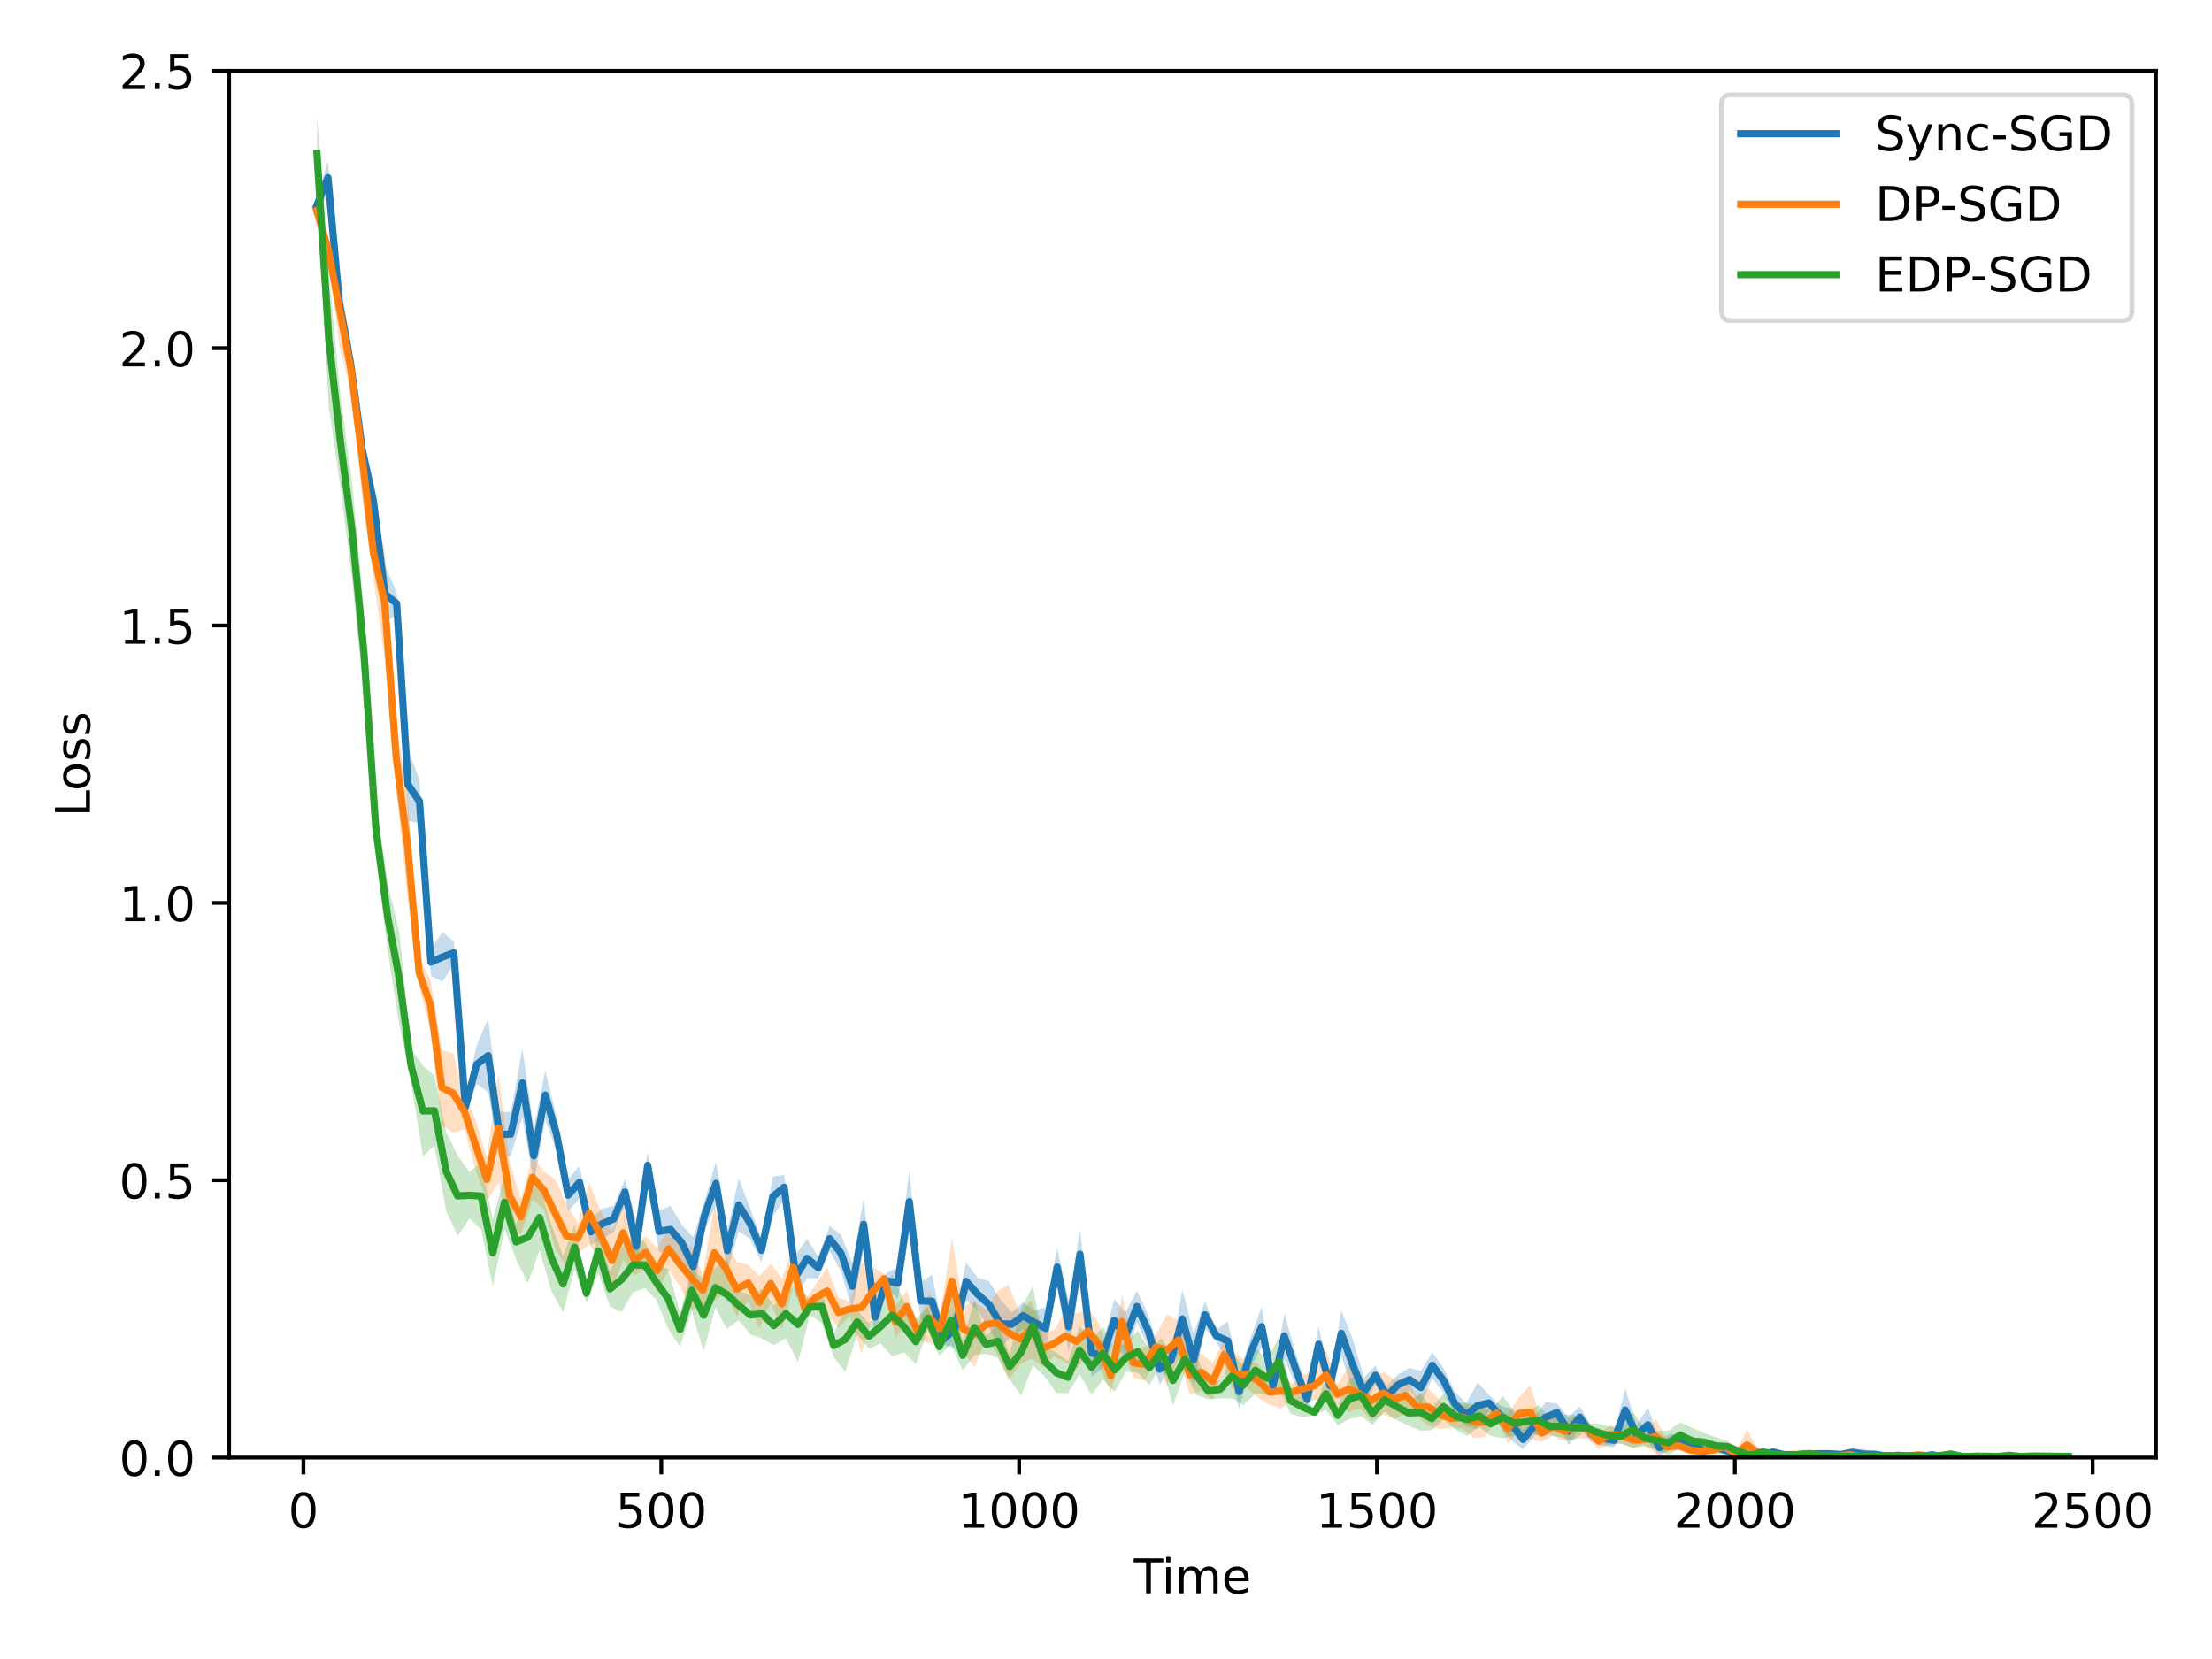 <?xml version="1.0" encoding="utf-8" standalone="no"?>
<!DOCTYPE svg PUBLIC "-//W3C//DTD SVG 1.1//EN"
  "http://www.w3.org/Graphics/SVG/1.1/DTD/svg11.dtd">
<!-- Created with matplotlib (https://matplotlib.org/) -->
<svg height="345.6pt" version="1.1" viewBox="0 0 460.8 345.6" width="460.8pt" xmlns="http://www.w3.org/2000/svg" xmlns:xlink="http://www.w3.org/1999/xlink">
 <defs>
  <style type="text/css">*{stroke-linecap:butt;stroke-linejoin:round;}</style>
 </defs>
 <g id="figure_1">
  <g id="patch_1">
   <path d="M 0 345.6 
L 460.8 345.6 
L 460.8 0 
L 0 0 
z
" style="fill:#ffffff;"/>
  </g>
  <g id="axes_1">
   <g id="patch_2">
    <path d="M 47.72 303.64 
L 449.13 303.64 
L 449.13 14.76 
L 47.72 14.76 
z
" style="fill:#ffffff;"/>
   </g>
   <g id="PolyCollection_1">
    <path clip-path="url(#p563bb319e3)" d="M 65.971 40.92 
L 65.971 44.841 
L 68.321 40.452 
L 70.687 66.668 
L 73.041 80.591 
L 75.421 94.415 
L 77.78 108.245 
L 80.174 129.738 
L 82.626 128.066 
L 85.003 171.013 
L 87.385 171.452 
L 89.772 203.29 
L 92.175 204.524 
L 94.549 200.889 
L 96.941 232.571 
L 99.301 225.782 
L 101.698 227.597 
L 104.054 241.102 
L 106.408 240.781 
L 108.834 232.723 
L 111.203 246.545 
L 113.59 233.179 
L 115.96 239.912 
L 118.338 252.325 
L 120.714 249.698 
L 123.067 259.329 
L 125.441 258.095 
L 127.825 256.638 
L 130.195 250.99 
L 132.547 264.862 
L 134.924 245.498 
L 137.284 260.852 
L 139.663 260.995 
L 142.038 262.621 
L 144.392 269.985 
L 146.775 256.276 
L 149.16 251.054 
L 151.521 264.765 
L 153.889 256.534 
L 156.224 258.039 
L 158.62 262.996 
L 160.981 253.445 
L 163.355 249.929 
L 165.773 270.431 
L 168.112 266.218 
L 170.47 266.363 
L 172.828 260.699 
L 175.198 264.912 
L 177.556 272.83 
L 179.909 260.278 
L 182.282 278.965 
L 184.642 268.477 
L 187.033 270.548 
L 189.423 256.964 
L 191.8 274.951 
L 194.17 276.638 
L 196.557 280.168 
L 198.915 280.857 
L 201.279 270.889 
L 203.633 273.004 
L 206.018 276.551 
L 208.404 280.823 
L 210.783 278.298 
L 213.131 276.883 
L 215.484 278.021 
L 217.832 281.11 
L 220.233 267.889 
L 222.631 281.844 
L 224.986 266.331 
L 227.381 286.832 
L 229.738 284.971 
L 232.112 279.436 
L 234.461 283.613 
L 236.835 275.464 
L 239.209 280.542 
L 241.576 288.512 
L 243.942 284.295 
L 246.293 280.872 
L 248.64 288.689 
L 251.018 276.702 
L 253.385 279.607 
L 255.776 283.375 
L 258.127 293.505 
L 260.482 285.001 
L 262.839 280.55 
L 265.189 290.101 
L 267.544 283.031 
L 269.924 288.548 
L 272.299 293.348 
L 274.692 283.698 
L 277.062 290.28 
L 279.421 282.467 
L 281.776 289.682 
L 284.136 293.088 
L 286.513 288.461 
L 288.873 292.81 
L 291.23 290.658 
L 293.632 289.813 
L 296.002 292.505 
L 298.373 287.145 
L 300.736 290.132 
L 303.106 295.011 
L 305.455 297.208 
L 307.825 297.608 
L 310.188 293.918 
L 312.55 297.113 
L 314.908 300.145 
L 317.276 301.871 
L 319.636 299.12 
L 322.012 298.354 
L 324.366 296.146 
L 326.736 301.05 
L 329.109 297.498 
L 331.47 300.39 
L 333.836 301.227 
L 336.221 301.481 
L 338.577 298.236 
L 340.931 300.944 
L 343.302 300.365 
L 345.668 303.316 
L 348.043 301.824 
L 350.393 301.867 
L 352.777 302.607 
L 355.137 303.176 
L 357.491 302.316 
L 359.871 303.22 
L 362.225 303.406 
L 364.586 303.316 
L 366.962 303.581 
L 369.32 303.452 
L 371.697 303.24 
L 374.063 303.306 
L 376.425 303.515 
L 378.797 303.334 
L 381.164 303.484 
L 383.513 303.307 
L 385.864 303.101 
L 388.235 303.998 
L 390.598 303.374 
L 392.956 303.578 
L 395.325 303.44 
L 397.715 303.557 
L 400.084 303.517 
L 402.455 303.948 
L 404.826 303.548 
L 407.196 303.648 
L 409.559 303.532 
L 411.925 303.547 
L 414.297 303.554 
L 416.671 303.544 
L 419.011 303.462 
L 419.011 303.389 
L 419.011 303.389 
L 416.671 303.414 
L 414.297 303.491 
L 411.925 303.156 
L 409.559 303.41 
L 407.196 303.095 
L 404.826 303.454 
L 402.455 302.135 
L 400.084 303.424 
L 397.715 303.123 
L 395.325 302.879 
L 392.956 303.148 
L 390.598 302.5 
L 388.235 301.824 
L 385.864 301.912 
L 383.513 302.673 
L 381.164 302.183 
L 378.797 302.283 
L 376.425 302.189 
L 374.063 302.72 
L 371.697 302.8 
L 369.32 301.501 
L 366.962 302.626 
L 364.586 302.939 
L 362.225 303.155 
L 359.871 301.345 
L 357.491 300.872 
L 355.137 301.461 
L 352.777 299.334 
L 350.393 298.933 
L 348.043 298.677 
L 345.668 299.817 
L 343.302 293.25 
L 340.931 296.856 
L 338.577 289.245 
L 336.221 298.601 
L 333.836 297.888 
L 331.47 297.091 
L 329.109 292.952 
L 326.736 295.236 
L 324.366 292.391 
L 322.012 292.12 
L 319.636 295.043 
L 317.276 297.839 
L 314.908 293.464 
L 312.55 292.82 
L 310.188 290.584 
L 307.825 288.009 
L 305.455 292.329 
L 303.106 289.977 
L 300.736 285.038 
L 298.373 281.718 
L 296.002 285.579 
L 293.632 284.968 
L 291.23 286.298 
L 288.873 288.775 
L 286.513 284.494 
L 284.136 286.957 
L 281.776 278.881 
L 279.421 273.029 
L 277.062 287.071 
L 274.692 276.335 
L 272.299 289.718 
L 269.924 281.934 
L 267.544 273.594 
L 265.189 287.097 
L 262.839 272.164 
L 260.482 278.783 
L 258.127 286.266 
L 255.776 275.298 
L 253.385 276.944 
L 251.018 271.087 
L 248.64 277.796 
L 246.293 268.649 
L 243.942 282.463 
L 241.576 281.925 
L 239.209 273.893 
L 236.835 268.872 
L 234.461 273.322 
L 232.112 270.678 
L 229.738 279.84 
L 227.381 276.868 
L 224.986 256.203 
L 222.631 270.961 
L 220.233 260.028 
L 217.832 272.332 
L 215.484 272.956 
L 213.131 271.284 
L 210.783 273.396 
L 208.404 270.712 
L 206.018 266.916 
L 203.633 266.163 
L 201.279 262.998 
L 198.915 273.037 
L 196.557 277.76 
L 194.17 265.52 
L 191.8 267.049 
L 189.423 243.679 
L 187.033 264.027 
L 184.642 265.139 
L 182.282 269.777 
L 179.909 249.798 
L 177.556 263.087 
L 175.198 257.216 
L 172.828 255.414 
L 170.47 261.825 
L 168.112 258.054 
L 165.773 261.379 
L 163.355 244.722 
L 160.981 245.155 
L 158.62 257.914 
L 156.224 251.564 
L 153.889 245.508 
L 151.521 256.268 
L 149.16 241.983 
L 146.775 250.121 
L 144.392 257.74 
L 142.038 255.163 
L 139.663 251.192 
L 137.284 252.204 
L 134.924 240.013 
L 132.547 254.355 
L 130.195 245.646 
L 127.825 251.215 
L 125.441 251.767 
L 123.067 253.896 
L 120.714 242.865 
L 118.338 245.655 
L 115.96 232.655 
L 113.59 223.094 
L 111.203 235.027 
L 108.834 218.427 
L 106.408 231.718 
L 104.054 231.578 
L 101.698 212.2 
L 99.301 217.716 
L 96.941 228.644 
L 94.549 196.073 
L 92.175 194.176 
L 89.772 197.576 
L 87.385 162.476 
L 85.003 155.963 
L 82.626 123.35 
L 80.174 117.661 
L 77.78 100.335 
L 75.421 92.59 
L 73.041 70.891 
L 70.687 59.446 
L 68.321 33.573 
L 65.971 40.92 
z
" style="fill:#1f77b4;fill-opacity:0.25;"/>
   </g>
   <g id="PolyCollection_2">
    <path clip-path="url(#p563bb319e3)" d="M 65.966 42.205 
L 65.966 45.452 
L 68.377 53.741 
L 70.75 72.386 
L 73.132 81.564 
L 75.451 103.485 
L 77.772 120.455 
L 80.138 137.209 
L 82.516 164.088 
L 84.92 187.122 
L 87.323 205.67 
L 89.68 214.554 
L 92.042 234.364 
L 94.392 235.994 
L 96.761 235.219 
L 99.087 243.806 
L 101.43 250.314 
L 103.822 246.332 
L 106.164 256.305 
L 108.538 257.149 
L 110.93 249.807 
L 113.272 251.863 
L 115.651 259.987 
L 117.984 264.168 
L 120.354 261.069 
L 122.723 259.289 
L 125.112 262.302 
L 127.47 268.764 
L 129.81 262.471 
L 132.179 265.72 
L 134.539 264.307 
L 136.901 269.296 
L 139.257 264.498 
L 141.637 267.994 
L 144.034 272.774 
L 146.399 272.028 
L 148.8 270.805 
L 151.136 269.527 
L 153.484 274.211 
L 155.847 270.995 
L 158.196 276.768 
L 160.535 271.479 
L 162.883 276.917 
L 165.243 268.212 
L 167.609 273.95 
L 169.981 273.034 
L 172.313 273.885 
L 174.679 276.558 
L 177.061 274.138 
L 179.463 281.848 
L 181.821 274.033 
L 184.188 267.354 
L 186.563 278.767 
L 188.9 275.46 
L 191.231 279.275 
L 193.564 279.777 
L 195.928 280.348 
L 198.293 275.831 
L 200.642 281.502 
L 203.019 284.745 
L 205.415 278.944 
L 207.767 282.163 
L 210.091 287.594 
L 212.478 284.268 
L 214.842 282.919 
L 217.175 284.757 
L 219.563 282.558 
L 221.914 283.738 
L 224.284 285.183 
L 226.653 281.858 
L 229.059 284.674 
L 231.414 290.208 
L 233.747 280.929 
L 236.116 286.923 
L 238.44 287.694 
L 240.805 283.152 
L 243.152 288.712 
L 245.515 283.009 
L 247.901 290.581 
L 250.265 289.77 
L 252.645 291.647 
L 255.022 285.445 
L 257.343 290.675 
L 259.714 289.049 
L 262.119 291.208 
L 264.484 292.611 
L 266.775 293.445 
L 269.159 291.735 
L 271.508 292.245 
L 273.84 291.651 
L 276.224 291.6 
L 278.6 292.434 
L 280.97 294.168 
L 283.344 293.364 
L 285.725 295.925 
L 288.13 294.647 
L 290.491 295.673 
L 292.849 294.341 
L 295.182 295.039 
L 297.576 297.008 
L 299.939 297.671 
L 302.324 297.396 
L 304.695 297.639 
L 307.046 299.561 
L 309.407 299.368 
L 311.76 295.379 
L 314.116 300.746 
L 316.467 297.863 
L 318.828 299.839 
L 321.177 300.372 
L 323.544 299.137 
L 325.953 300.188 
L 328.296 299.669 
L 330.677 299.614 
L 333.031 301.865 
L 335.413 300.68 
L 337.75 300.773 
L 340.149 301.589 
L 342.58 300.921 
L 344.957 302.855 
L 347.316 302.451 
L 349.735 301.949 
L 352.122 302.908 
L 354.491 302.97 
L 356.823 302.907 
L 359.177 302.099 
L 361.548 303.075 
L 363.937 304.189 
L 366.306 303.344 
L 368.691 303.357 
L 371.072 303.581 
L 373.458 303.533 
L 375.805 303.83 
L 378.148 303.827 
L 380.543 303.479 
L 382.937 303.593 
L 385.284 303.314 
L 387.652 303.553 
L 390.032 303.519 
L 392.416 303.507 
L 394.794 303.466 
L 397.185 303.577 
L 399.528 303.516 
L 401.867 303.728 
L 404.242 303.541 
L 406.597 303.526 
L 408.976 303.553 
L 411.332 303.551 
L 413.702 303.555 
L 416.063 303.536 
L 418.418 303.559 
L 418.418 303.454 
L 418.418 303.454 
L 416.063 303.312 
L 413.702 303.419 
L 411.332 303.497 
L 408.976 303.347 
L 406.597 303.455 
L 404.242 303.461 
L 401.867 302.76 
L 399.528 302.608 
L 397.185 303.304 
L 394.794 303.134 
L 392.416 303.404 
L 390.032 303.473 
L 387.652 303.459 
L 385.284 302.735 
L 382.937 303.048 
L 380.543 303.361 
L 378.148 302.159 
L 375.805 302.039 
L 373.458 302.748 
L 371.072 303.033 
L 368.691 303.034 
L 366.306 302.031 
L 363.937 297.832 
L 361.548 302.582 
L 359.177 300.591 
L 356.823 301.204 
L 354.491 301.73 
L 352.122 301.264 
L 349.735 300.406 
L 347.316 300.191 
L 344.957 295.634 
L 342.58 298.703 
L 340.149 298.31 
L 337.75 297.227 
L 335.413 296.986 
L 333.031 298.545 
L 330.677 295.832 
L 328.296 294.728 
L 325.953 296.153 
L 323.544 295.109 
L 321.177 296.713 
L 318.828 288.499 
L 316.467 291.047 
L 314.116 294.573 
L 311.76 293.291 
L 309.407 293.112 
L 307.046 292.775 
L 304.695 292.878 
L 302.324 293.595 
L 299.939 291.643 
L 297.576 289.252 
L 295.182 290.964 
L 292.849 287.002 
L 290.491 287.46 
L 288.13 285.754 
L 285.725 287.525 
L 283.344 287.55 
L 280.97 284.565 
L 278.6 288.48 
L 276.224 281.22 
L 273.84 285.663 
L 271.508 286.314 
L 269.159 288.215 
L 266.775 286.076 
L 264.484 287.377 
L 262.119 284.072 
L 259.714 283.608 
L 257.343 281.928 
L 255.022 278.893 
L 252.645 283.94 
L 250.265 281.979 
L 247.901 282.299 
L 245.515 275.229 
L 243.152 273.78 
L 240.805 278.048 
L 238.44 280.688 
L 236.116 280.895 
L 233.747 269.641 
L 231.414 283.047 
L 229.059 275.894 
L 226.653 272.69 
L 224.284 273.664 
L 221.914 272.959 
L 219.563 277.255 
L 217.175 277.081 
L 214.842 270.816 
L 212.478 273.62 
L 210.091 267.656 
L 207.767 269.028 
L 205.415 272.822 
L 203.019 271.158 
L 200.642 272.177 
L 198.293 257.908 
L 195.928 273.303 
L 193.564 269.292 
L 191.231 275.984 
L 188.9 268.865 
L 186.563 272.013 
L 184.188 265.337 
L 181.821 264.018 
L 179.463 262.9 
L 177.061 271.236 
L 174.679 270.283 
L 172.313 264.013 
L 169.981 267.51 
L 167.609 270.984 
L 165.243 259.773 
L 162.883 266.319 
L 160.535 263.243 
L 158.196 265.796 
L 155.847 263.49 
L 153.484 262.892 
L 151.136 258.627 
L 148.8 251.154 
L 146.399 265.582 
L 144.034 259.725 
L 141.637 258.693 
L 139.257 255.824 
L 136.901 260.031 
L 134.539 257.482 
L 132.179 259.579 
L 129.81 251.126 
L 127.47 256.445 
L 125.112 252.243 
L 122.723 246.297 
L 120.354 254.841 
L 117.984 250.772 
L 115.651 245.7 
L 113.272 243.995 
L 110.93 240.68 
L 108.538 249.813 
L 106.164 241.957 
L 103.822 223.742 
L 101.43 241.098 
L 99.087 233.297 
L 96.761 227.892 
L 94.392 219.488 
L 92.042 218.726 
L 89.68 204.119 
L 87.323 199.642 
L 84.92 165.56 
L 82.516 151.243 
L 80.138 113.981 
L 77.772 109.656 
L 75.451 87.492 
L 73.132 72.67 
L 70.75 56.843 
L 68.377 50.256 
L 65.966 42.205 
z
" style="fill:#ff7f0e;fill-opacity:0.25;"/>
   </g>
   <g id="PolyCollection_3">
    <path clip-path="url(#p563bb319e3)" d="M 66.032 24.212 
L 66.032 39.793 
L 68.498 84.803 
L 70.937 101.664 
L 73.371 120.946 
L 75.839 145.043 
L 78.285 178.253 
L 80.764 198.096 
L 83.197 213.63 
L 85.635 225.523 
L 88.108 240.902 
L 90.506 238.663 
L 92.947 252.32 
L 95.33 257.488 
L 97.79 253.877 
L 100.227 256.126 
L 102.661 267.945 
L 105.101 256.058 
L 107.534 262.397 
L 109.965 267.363 
L 112.391 260.419 
L 114.862 268.897 
L 117.293 273.324 
L 119.704 264.498 
L 122.165 271.376 
L 124.656 265.228 
L 127.065 272.203 
L 129.474 273.29 
L 131.89 269.208 
L 134.323 268.34 
L 136.723 270.795 
L 139.183 276.788 
L 141.653 280.506 
L 144.116 273.164 
L 146.583 281.594 
L 149.021 272.38 
L 151.397 276.832 
L 153.846 275.033 
L 156.329 277.947 
L 158.787 278.894 
L 161.201 280.205 
L 163.723 278.857 
L 166.236 283.782 
L 168.706 273.939 
L 171.214 275.66 
L 173.688 282.725 
L 176.105 285.776 
L 178.574 277.944 
L 181.021 281.016 
L 183.455 279.871 
L 185.866 282.577 
L 188.323 281.697 
L 190.789 284.227 
L 193.255 276.934 
L 195.668 282.434 
L 198.113 280.032 
L 200.55 285.5 
L 202.989 282.332 
L 205.437 282.021 
L 207.879 282.869 
L 210.337 287.385 
L 212.737 290.777 
L 215.163 284.459 
L 217.596 286.67 
L 220.068 290.187 
L 222.47 290.249 
L 224.898 286.33 
L 227.375 290.533 
L 229.783 287.415 
L 232.209 289.915 
L 234.588 285.712 
L 237.035 285.971 
L 239.467 288.564 
L 241.937 284.073 
L 244.36 292.836 
L 246.801 285.95 
L 249.287 290.63 
L 251.733 291.501 
L 254.181 291.297 
L 256.615 291.299 
L 259.036 292.663 
L 261.515 290.384 
L 263.941 290.603 
L 266.404 288.858 
L 268.845 294.538 
L 271.345 295.248 
L 273.813 294.789 
L 276.225 293.727 
L 278.678 296.963 
L 281.082 295.599 
L 283.52 294.991 
L 285.945 296.814 
L 288.419 294.053 
L 290.91 295.843 
L 293.406 296.977 
L 295.89 298.052 
L 298.284 297.933 
L 300.709 295.675 
L 303.211 297.783 
L 305.668 299.142 
L 308.102 297.157 
L 310.538 299.134 
L 313.025 299.63 
L 315.478 298.979 
L 317.97 298.131 
L 320.433 299.058 
L 322.874 298.927 
L 325.312 299.475 
L 327.747 300.167 
L 330.252 298.139 
L 332.696 300.204 
L 335.181 301.081 
L 337.65 300.699 
L 340.123 301.593 
L 342.621 301.309 
L 345.097 301.959 
L 347.558 303.111 
L 350.023 301.59 
L 352.489 302.941 
L 354.987 302.333 
L 357.426 303.024 
L 359.854 302.465 
L 362.306 302.978 
L 364.773 303.284 
L 367.2 303.24 
L 369.646 303.279 
L 372.112 303.264 
L 374.57 303.271 
L 377.011 303.334 
L 379.454 303.372 
L 381.93 303.313 
L 384.334 303.412 
L 386.794 303.443 
L 389.224 303.436 
L 391.672 303.409 
L 394.114 303.43 
L 396.5 303.408 
L 398.99 303.375 
L 401.455 303.424 
L 403.921 303.48 
L 406.4 303.626 
L 408.825 303.463 
L 411.254 303.457 
L 413.721 303.433 
L 416.199 303.442 
L 418.599 303.653 
L 421.04 303.471 
L 423.516 303.485 
L 425.969 303.544 
L 428.419 303.461 
L 430.884 303.413 
L 430.884 303.386 
L 430.884 303.386 
L 428.419 303.41 
L 425.969 303.099 
L 423.516 303.129 
L 421.04 303.362 
L 418.599 302.667 
L 416.199 303.358 
L 413.721 303.271 
L 411.254 303.252 
L 408.825 303.36 
L 406.4 302.137 
L 403.921 303.034 
L 401.455 303.162 
L 398.99 303.114 
L 396.5 303.014 
L 394.114 303.09 
L 391.672 302.965 
L 389.224 303.149 
L 386.794 303.358 
L 384.334 303.335 
L 381.93 303.116 
L 379.454 303.127 
L 377.011 302.218 
L 374.57 302.877 
L 372.112 303.036 
L 369.646 302.678 
L 367.2 301.594 
L 364.773 303.039 
L 362.306 301.756 
L 359.854 300.197 
L 357.426 299.38 
L 354.987 298.507 
L 352.489 297.431 
L 350.023 296.305 
L 347.558 298.005 
L 345.097 298.12 
L 342.621 297.806 
L 340.123 294.058 
L 337.65 297.689 
L 335.181 297.085 
L 332.696 296.554 
L 330.252 296.652 
L 327.747 294.699 
L 325.312 294.731 
L 322.874 295.428 
L 320.433 292.657 
L 317.97 294.283 
L 315.478 293.988 
L 313.025 290.813 
L 310.538 294.059 
L 308.102 292.725 
L 305.668 292.294 
L 303.211 292.222 
L 300.709 290.367 
L 298.284 293.142 
L 295.89 290.4 
L 293.406 291.763 
L 290.91 290.113 
L 288.419 289.138 
L 285.945 292.094 
L 283.52 286.46 
L 281.082 287.182 
L 278.678 292.742 
L 276.225 286.948 
L 273.813 293.641 
L 271.345 290.955 
L 268.845 288.977 
L 266.404 278.43 
L 263.941 283.594 
L 261.515 280.524 
L 259.036 284.355 
L 256.615 282.066 
L 254.181 287.541 
L 251.733 288.136 
L 249.287 282.648 
L 246.801 280.345 
L 244.36 282.329 
L 241.937 278.741 
L 239.467 281.246 
L 237.035 277.17 
L 234.588 279.844 
L 232.209 280.793 
L 229.783 276.423 
L 227.375 279.111 
L 224.898 276.252 
L 222.47 283.553 
L 220.068 281.761 
L 217.596 280.465 
L 215.163 267.917 
L 212.737 272.539 
L 210.337 281.996 
L 207.879 275.928 
L 205.437 278.17 
L 202.989 270.778 
L 200.55 279.193 
L 198.113 269.934 
L 195.668 278.609 
L 193.255 272.345 
L 190.789 274.767 
L 188.323 271.034 
L 185.866 265.375 
L 183.455 272.787 
L 181.021 275.716 
L 178.574 272.835 
L 176.105 272.208 
L 173.688 277.849 
L 171.214 268.563 
L 168.706 270.578 
L 166.236 268.013 
L 163.723 268.452 
L 161.201 272.07 
L 158.787 268.461 
L 156.329 269.927 
L 153.846 268.744 
L 151.397 262.465 
L 149.021 264.102 
L 146.583 266.393 
L 144.116 264.446 
L 141.653 273.405 
L 139.183 264.275 
L 136.723 263.475 
L 134.323 258.719 
L 131.89 257.851 
L 129.474 259.824 
L 127.065 264.82 
L 124.656 256.065 
L 122.165 267.453 
L 119.704 255.125 
L 117.293 261.624 
L 114.862 255.127 
L 112.391 246.882 
L 109.965 248.107 
L 107.534 255.037 
L 105.101 244.81 
L 102.661 254.048 
L 100.227 242.203 
L 97.79 244.125 
L 95.33 240.773 
L 92.947 235.763 
L 90.506 224.11 
L 88.108 221.961 
L 85.635 218.563 
L 83.197 194.255 
L 80.764 184.06 
L 78.285 166.914 
L 75.839 127.543 
L 73.371 100.724 
L 70.937 82.677 
L 68.498 56.838 
L 66.032 24.212 
z
" style="fill:#2ca02c;fill-opacity:0.25;"/>
   </g>
   <g id="matplotlib.axis_1">
    <g id="xtick_1">
     <g id="line2d_1">
      <defs>
       <path d="M 0 0 
L 0 3.5 
" id="m64a36c9bd7" style="stroke:#000000;stroke-width:0.8;"/>
      </defs>
      <g>
       <use style="stroke:#000000;stroke-width:0.8;" x="63.214" xlink:href="#m64a36c9bd7" y="303.64"/>
      </g>
     </g>
     <g id="text_1">
      <!-- 0 -->
      <g transform="translate(60.032 318.238)scale(0.1 -0.1)">
       <defs>
        <path d="M 31.781 66.406 
Q 24.172 66.406 20.328 58.906 
Q 16.5 51.422 16.5 36.375 
Q 16.5 21.391 20.328 13.891 
Q 24.172 6.391 31.781 6.391 
Q 39.453 6.391 43.281 13.891 
Q 47.125 21.391 47.125 36.375 
Q 47.125 51.422 43.281 58.906 
Q 39.453 66.406 31.781 66.406 
z
M 31.781 74.219 
Q 44.047 74.219 50.516 64.516 
Q 56.984 54.828 56.984 36.375 
Q 56.984 17.969 50.516 8.266 
Q 44.047 -1.422 31.781 -1.422 
Q 19.531 -1.422 13.062 8.266 
Q 6.594 17.969 6.594 36.375 
Q 6.594 54.828 13.062 64.516 
Q 19.531 74.219 31.781 74.219 
z
" id="DejaVuSans-48"/>
       </defs>
       <use xlink:href="#DejaVuSans-48"/>
      </g>
     </g>
    </g>
    <g id="xtick_2">
     <g id="line2d_2">
      <g>
       <use style="stroke:#000000;stroke-width:0.8;" x="137.76" xlink:href="#m64a36c9bd7" y="303.64"/>
      </g>
     </g>
     <g id="text_2">
      <!-- 500 -->
      <g transform="translate(128.216 318.238)scale(0.1 -0.1)">
       <defs>
        <path d="M 10.797 72.906 
L 49.516 72.906 
L 49.516 64.594 
L 19.828 64.594 
L 19.828 46.734 
Q 21.969 47.469 24.109 47.828 
Q 26.266 48.188 28.422 48.188 
Q 40.625 48.188 47.75 41.5 
Q 54.891 34.812 54.891 23.391 
Q 54.891 11.625 47.562 5.094 
Q 40.234 -1.422 26.906 -1.422 
Q 22.312 -1.422 17.547 -0.641 
Q 12.797 0.141 7.719 1.703 
L 7.719 11.625 
Q 12.109 9.234 16.797 8.062 
Q 21.484 6.891 26.703 6.891 
Q 35.156 6.891 40.078 11.328 
Q 45.016 15.766 45.016 23.391 
Q 45.016 31 40.078 35.438 
Q 35.156 39.891 26.703 39.891 
Q 22.75 39.891 18.812 39.016 
Q 14.891 38.141 10.797 36.281 
z
" id="DejaVuSans-53"/>
       </defs>
       <use xlink:href="#DejaVuSans-53"/>
       <use x="63.623" xlink:href="#DejaVuSans-48"/>
       <use x="127.246" xlink:href="#DejaVuSans-48"/>
      </g>
     </g>
    </g>
    <g id="xtick_3">
     <g id="line2d_3">
      <g>
       <use style="stroke:#000000;stroke-width:0.8;" x="212.306" xlink:href="#m64a36c9bd7" y="303.64"/>
      </g>
     </g>
     <g id="text_3">
      <!-- 1000 -->
      <g transform="translate(199.581 318.238)scale(0.1 -0.1)">
       <defs>
        <path d="M 12.406 8.297 
L 28.516 8.297 
L 28.516 63.922 
L 10.984 60.406 
L 10.984 69.391 
L 28.422 72.906 
L 38.281 72.906 
L 38.281 8.297 
L 54.391 8.297 
L 54.391 0 
L 12.406 0 
z
" id="DejaVuSans-49"/>
       </defs>
       <use xlink:href="#DejaVuSans-49"/>
       <use x="63.623" xlink:href="#DejaVuSans-48"/>
       <use x="127.246" xlink:href="#DejaVuSans-48"/>
       <use x="190.869" xlink:href="#DejaVuSans-48"/>
      </g>
     </g>
    </g>
    <g id="xtick_4">
     <g id="line2d_4">
      <g>
       <use style="stroke:#000000;stroke-width:0.8;" x="286.853" xlink:href="#m64a36c9bd7" y="303.64"/>
      </g>
     </g>
     <g id="text_4">
      <!-- 1500 -->
      <g transform="translate(274.128 318.238)scale(0.1 -0.1)">
       <use xlink:href="#DejaVuSans-49"/>
       <use x="63.623" xlink:href="#DejaVuSans-53"/>
       <use x="127.246" xlink:href="#DejaVuSans-48"/>
       <use x="190.869" xlink:href="#DejaVuSans-48"/>
      </g>
     </g>
    </g>
    <g id="xtick_5">
     <g id="line2d_5">
      <g>
       <use style="stroke:#000000;stroke-width:0.8;" x="361.399" xlink:href="#m64a36c9bd7" y="303.64"/>
      </g>
     </g>
     <g id="text_5">
      <!-- 2000 -->
      <g transform="translate(348.674 318.238)scale(0.1 -0.1)">
       <defs>
        <path d="M 19.188 8.297 
L 53.609 8.297 
L 53.609 0 
L 7.328 0 
L 7.328 8.297 
Q 12.938 14.109 22.625 23.891 
Q 32.328 33.688 34.812 36.531 
Q 39.547 41.844 41.422 45.531 
Q 43.312 49.219 43.312 52.781 
Q 43.312 58.594 39.234 62.25 
Q 35.156 65.922 28.609 65.922 
Q 23.969 65.922 18.812 64.312 
Q 13.672 62.703 7.812 59.422 
L 7.812 69.391 
Q 13.766 71.781 18.938 73 
Q 24.125 74.219 28.422 74.219 
Q 39.75 74.219 46.484 68.547 
Q 53.219 62.891 53.219 53.422 
Q 53.219 48.922 51.531 44.891 
Q 49.859 40.875 45.406 35.406 
Q 44.188 33.984 37.641 27.219 
Q 31.109 20.453 19.188 8.297 
z
" id="DejaVuSans-50"/>
       </defs>
       <use xlink:href="#DejaVuSans-50"/>
       <use x="63.623" xlink:href="#DejaVuSans-48"/>
       <use x="127.246" xlink:href="#DejaVuSans-48"/>
       <use x="190.869" xlink:href="#DejaVuSans-48"/>
      </g>
     </g>
    </g>
    <g id="xtick_6">
     <g id="line2d_6">
      <g>
       <use style="stroke:#000000;stroke-width:0.8;" x="435.945" xlink:href="#m64a36c9bd7" y="303.64"/>
      </g>
     </g>
     <g id="text_6">
      <!-- 2500 -->
      <g transform="translate(423.22 318.238)scale(0.1 -0.1)">
       <use xlink:href="#DejaVuSans-50"/>
       <use x="63.623" xlink:href="#DejaVuSans-53"/>
       <use x="127.246" xlink:href="#DejaVuSans-48"/>
       <use x="190.869" xlink:href="#DejaVuSans-48"/>
      </g>
     </g>
    </g>
    <g id="text_7">
     <!-- Time -->
     <g transform="translate(236.191 331.917)scale(0.1 -0.1)">
      <defs>
       <path d="M -0.297 72.906 
L 61.375 72.906 
L 61.375 64.594 
L 35.5 64.594 
L 35.5 0 
L 25.594 0 
L 25.594 64.594 
L -0.297 64.594 
z
" id="DejaVuSans-84"/>
       <path d="M 9.422 54.688 
L 18.406 54.688 
L 18.406 0 
L 9.422 0 
z
M 9.422 75.984 
L 18.406 75.984 
L 18.406 64.594 
L 9.422 64.594 
z
" id="DejaVuSans-105"/>
       <path d="M 52 44.188 
Q 55.375 50.25 60.062 53.125 
Q 64.75 56 71.094 56 
Q 79.641 56 84.281 50.016 
Q 88.922 44.047 88.922 33.016 
L 88.922 0 
L 79.891 0 
L 79.891 32.719 
Q 79.891 40.578 77.094 44.375 
Q 74.312 48.188 68.609 48.188 
Q 61.625 48.188 57.562 43.547 
Q 53.516 38.922 53.516 30.906 
L 53.516 0 
L 44.484 0 
L 44.484 32.719 
Q 44.484 40.625 41.703 44.406 
Q 38.922 48.188 33.109 48.188 
Q 26.219 48.188 22.156 43.531 
Q 18.109 38.875 18.109 30.906 
L 18.109 0 
L 9.078 0 
L 9.078 54.688 
L 18.109 54.688 
L 18.109 46.188 
Q 21.188 51.219 25.484 53.609 
Q 29.781 56 35.688 56 
Q 41.656 56 45.828 52.969 
Q 50 49.953 52 44.188 
z
" id="DejaVuSans-109"/>
       <path d="M 56.203 29.594 
L 56.203 25.203 
L 14.891 25.203 
Q 15.484 15.922 20.484 11.062 
Q 25.484 6.203 34.422 6.203 
Q 39.594 6.203 44.453 7.469 
Q 49.312 8.734 54.109 11.281 
L 54.109 2.781 
Q 49.266 0.734 44.188 -0.344 
Q 39.109 -1.422 33.891 -1.422 
Q 20.797 -1.422 13.156 6.188 
Q 5.516 13.812 5.516 26.812 
Q 5.516 40.234 12.766 48.109 
Q 20.016 56 32.328 56 
Q 43.359 56 49.781 48.891 
Q 56.203 41.797 56.203 29.594 
z
M 47.219 32.234 
Q 47.125 39.594 43.094 43.984 
Q 39.062 48.391 32.422 48.391 
Q 24.906 48.391 20.391 44.141 
Q 15.875 39.891 15.188 32.172 
z
" id="DejaVuSans-101"/>
      </defs>
      <use xlink:href="#DejaVuSans-84"/>
      <use x="57.959" xlink:href="#DejaVuSans-105"/>
      <use x="85.742" xlink:href="#DejaVuSans-109"/>
      <use x="183.154" xlink:href="#DejaVuSans-101"/>
     </g>
    </g>
   </g>
   <g id="matplotlib.axis_2">
    <g id="ytick_1">
     <g id="line2d_7">
      <defs>
       <path d="M 0 0 
L -3.5 0 
" id="m25ff45efa6" style="stroke:#000000;stroke-width:0.8;"/>
      </defs>
      <g>
       <use style="stroke:#000000;stroke-width:0.8;" x="47.72" xlink:href="#m25ff45efa6" y="303.64"/>
      </g>
     </g>
     <g id="text_8">
      <!-- 0.0 -->
      <g transform="translate(24.817 307.439)scale(0.1 -0.1)">
       <defs>
        <path d="M 10.688 12.406 
L 21 12.406 
L 21 0 
L 10.688 0 
z
" id="DejaVuSans-46"/>
       </defs>
       <use xlink:href="#DejaVuSans-48"/>
       <use x="63.623" xlink:href="#DejaVuSans-46"/>
       <use x="95.41" xlink:href="#DejaVuSans-48"/>
      </g>
     </g>
    </g>
    <g id="ytick_2">
     <g id="line2d_8">
      <g>
       <use style="stroke:#000000;stroke-width:0.8;" x="47.72" xlink:href="#m25ff45efa6" y="245.864"/>
      </g>
     </g>
     <g id="text_9">
      <!-- 0.5 -->
      <g transform="translate(24.817 249.663)scale(0.1 -0.1)">
       <use xlink:href="#DejaVuSans-48"/>
       <use x="63.623" xlink:href="#DejaVuSans-46"/>
       <use x="95.41" xlink:href="#DejaVuSans-53"/>
      </g>
     </g>
    </g>
    <g id="ytick_3">
     <g id="line2d_9">
      <g>
       <use style="stroke:#000000;stroke-width:0.8;" x="47.72" xlink:href="#m25ff45efa6" y="188.088"/>
      </g>
     </g>
     <g id="text_10">
      <!-- 1.0 -->
      <g transform="translate(24.817 191.887)scale(0.1 -0.1)">
       <use xlink:href="#DejaVuSans-49"/>
       <use x="63.623" xlink:href="#DejaVuSans-46"/>
       <use x="95.41" xlink:href="#DejaVuSans-48"/>
      </g>
     </g>
    </g>
    <g id="ytick_4">
     <g id="line2d_10">
      <g>
       <use style="stroke:#000000;stroke-width:0.8;" x="47.72" xlink:href="#m25ff45efa6" y="130.312"/>
      </g>
     </g>
     <g id="text_11">
      <!-- 1.5 -->
      <g transform="translate(24.817 134.111)scale(0.1 -0.1)">
       <use xlink:href="#DejaVuSans-49"/>
       <use x="63.623" xlink:href="#DejaVuSans-46"/>
       <use x="95.41" xlink:href="#DejaVuSans-53"/>
      </g>
     </g>
    </g>
    <g id="ytick_5">
     <g id="line2d_11">
      <g>
       <use style="stroke:#000000;stroke-width:0.8;" x="47.72" xlink:href="#m25ff45efa6" y="72.536"/>
      </g>
     </g>
     <g id="text_12">
      <!-- 2.0 -->
      <g transform="translate(24.817 76.335)scale(0.1 -0.1)">
       <use xlink:href="#DejaVuSans-50"/>
       <use x="63.623" xlink:href="#DejaVuSans-46"/>
       <use x="95.41" xlink:href="#DejaVuSans-48"/>
      </g>
     </g>
    </g>
    <g id="ytick_6">
     <g id="line2d_12">
      <g>
       <use style="stroke:#000000;stroke-width:0.8;" x="47.72" xlink:href="#m25ff45efa6" y="14.76"/>
      </g>
     </g>
     <g id="text_13">
      <!-- 2.5 -->
      <g transform="translate(24.817 18.559)scale(0.1 -0.1)">
       <use xlink:href="#DejaVuSans-50"/>
       <use x="63.623" xlink:href="#DejaVuSans-46"/>
       <use x="95.41" xlink:href="#DejaVuSans-53"/>
      </g>
     </g>
    </g>
    <g id="text_14">
     <!-- Loss -->
     <g transform="translate(18.737 170.167)rotate(-90)scale(0.1 -0.1)">
      <defs>
       <path d="M 9.812 72.906 
L 19.672 72.906 
L 19.672 8.297 
L 55.172 8.297 
L 55.172 0 
L 9.812 0 
z
" id="DejaVuSans-76"/>
       <path d="M 30.609 48.391 
Q 23.391 48.391 19.188 42.75 
Q 14.984 37.109 14.984 27.297 
Q 14.984 17.484 19.156 11.844 
Q 23.344 6.203 30.609 6.203 
Q 37.797 6.203 41.984 11.859 
Q 46.188 17.531 46.188 27.297 
Q 46.188 37.016 41.984 42.703 
Q 37.797 48.391 30.609 48.391 
z
M 30.609 56 
Q 42.328 56 49.016 48.375 
Q 55.719 40.766 55.719 27.297 
Q 55.719 13.875 49.016 6.219 
Q 42.328 -1.422 30.609 -1.422 
Q 18.844 -1.422 12.172 6.219 
Q 5.516 13.875 5.516 27.297 
Q 5.516 40.766 12.172 48.375 
Q 18.844 56 30.609 56 
z
" id="DejaVuSans-111"/>
       <path d="M 44.281 53.078 
L 44.281 44.578 
Q 40.484 46.531 36.375 47.5 
Q 32.281 48.484 27.875 48.484 
Q 21.188 48.484 17.844 46.438 
Q 14.5 44.391 14.5 40.281 
Q 14.5 37.156 16.891 35.375 
Q 19.281 33.594 26.516 31.984 
L 29.594 31.297 
Q 39.156 29.25 43.188 25.516 
Q 47.219 21.781 47.219 15.094 
Q 47.219 7.469 41.188 3.016 
Q 35.156 -1.422 24.609 -1.422 
Q 20.219 -1.422 15.453 -0.562 
Q 10.688 0.297 5.422 2 
L 5.422 11.281 
Q 10.406 8.688 15.234 7.391 
Q 20.062 6.109 24.812 6.109 
Q 31.156 6.109 34.562 8.281 
Q 37.984 10.453 37.984 14.406 
Q 37.984 18.062 35.516 20.016 
Q 33.062 21.969 24.703 23.781 
L 21.578 24.516 
Q 13.234 26.266 9.516 29.906 
Q 5.812 33.547 5.812 39.891 
Q 5.812 47.609 11.281 51.797 
Q 16.75 56 26.812 56 
Q 31.781 56 36.172 55.266 
Q 40.578 54.547 44.281 53.078 
z
" id="DejaVuSans-115"/>
      </defs>
      <use xlink:href="#DejaVuSans-76"/>
      <use x="53.963" xlink:href="#DejaVuSans-111"/>
      <use x="115.145" xlink:href="#DejaVuSans-115"/>
      <use x="167.244" xlink:href="#DejaVuSans-115"/>
     </g>
    </g>
   </g>
   <g id="line2d_13">
    <path clip-path="url(#p563bb319e3)" d="M 65.971 42.881 
L 68.321 37.013 
L 70.687 63.057 
L 73.041 75.741 
L 75.421 93.502 
L 77.78 104.29 
L 80.174 123.699 
L 82.626 125.708 
L 85.003 163.488 
L 87.385 166.964 
L 89.772 200.433 
L 92.175 199.35 
L 94.549 198.481 
L 96.941 230.608 
L 99.301 221.749 
L 101.698 219.899 
L 104.054 236.34 
L 106.408 236.25 
L 108.834 225.575 
L 111.203 240.786 
L 113.59 228.136 
L 115.96 236.284 
L 118.338 248.99 
L 120.714 246.282 
L 123.067 256.612 
L 125.441 254.931 
L 127.825 253.927 
L 130.195 248.318 
L 132.547 259.608 
L 134.924 242.755 
L 137.284 256.528 
L 139.663 256.093 
L 142.038 258.892 
L 144.392 263.863 
L 146.775 253.199 
L 149.16 246.518 
L 151.521 260.517 
L 153.889 251.021 
L 156.224 254.801 
L 158.62 260.455 
L 160.981 249.3 
L 163.355 247.325 
L 165.773 265.905 
L 168.112 262.136 
L 170.47 264.094 
L 172.828 258.057 
L 175.198 261.064 
L 177.556 267.959 
L 179.909 255.038 
L 182.282 274.371 
L 184.642 266.808 
L 187.033 267.287 
L 189.423 250.321 
L 191.8 271 
L 194.17 271.079 
L 196.557 278.964 
L 198.915 276.947 
L 201.279 266.943 
L 203.633 269.584 
L 206.018 271.733 
L 208.404 275.768 
L 210.783 275.847 
L 213.131 274.083 
L 215.484 275.488 
L 217.832 276.721 
L 220.233 263.958 
L 222.631 276.402 
L 224.986 261.267 
L 227.381 281.85 
L 229.738 282.406 
L 232.112 275.057 
L 234.461 278.467 
L 236.835 272.168 
L 239.209 277.218 
L 241.576 285.218 
L 243.942 283.379 
L 246.293 274.76 
L 248.64 283.242 
L 251.018 273.894 
L 253.385 278.276 
L 255.776 279.336 
L 258.127 289.886 
L 260.482 281.892 
L 262.839 276.357 
L 265.189 288.599 
L 267.544 278.312 
L 269.924 285.241 
L 272.299 291.533 
L 274.692 280.016 
L 277.062 288.676 
L 279.421 277.748 
L 281.776 284.282 
L 284.136 290.023 
L 286.513 286.478 
L 288.873 290.793 
L 291.23 288.478 
L 293.632 287.39 
L 296.002 289.042 
L 298.373 284.431 
L 300.736 287.585 
L 303.106 292.494 
L 305.455 294.768 
L 307.825 292.808 
L 310.188 292.251 
L 312.55 294.967 
L 314.908 296.804 
L 317.276 299.855 
L 319.636 297.081 
L 322.012 295.237 
L 324.366 294.268 
L 326.736 298.143 
L 329.109 295.225 
L 331.47 298.74 
L 333.836 299.558 
L 336.221 300.041 
L 338.577 293.74 
L 340.931 298.9 
L 343.302 296.807 
L 345.668 301.566 
L 348.043 300.25 
L 350.393 300.4 
L 352.777 300.97 
L 355.137 302.319 
L 357.491 301.594 
L 359.871 302.282 
L 362.225 303.281 
L 364.586 303.127 
L 366.962 303.104 
L 369.32 302.476 
L 371.697 303.02 
L 374.063 303.013 
L 376.425 302.852 
L 381.164 302.834 
L 383.513 302.99 
L 385.864 302.506 
L 388.235 302.911 
L 390.598 302.937 
L 392.956 303.363 
L 395.325 303.159 
L 400.084 303.47 
L 402.455 303.041 
L 404.826 303.501 
L 407.196 303.371 
L 409.559 303.471 
L 411.925 303.351 
L 414.297 303.522 
L 419.011 303.426 
L 419.011 303.426 
" style="fill:none;stroke:#1f77b4;stroke-linecap:square;stroke-width:1.5;"/>
   </g>
   <g id="line2d_14">
    <path clip-path="url(#p563bb319e3)" d="M 65.966 43.829 
L 68.377 51.998 
L 73.132 77.117 
L 75.451 95.488 
L 77.772 115.056 
L 80.138 125.595 
L 82.516 157.665 
L 84.92 176.341 
L 87.323 202.656 
L 89.68 209.336 
L 92.042 226.545 
L 94.392 227.741 
L 96.761 231.555 
L 101.43 245.706 
L 103.822 235.037 
L 106.164 249.131 
L 108.538 253.481 
L 110.93 245.243 
L 113.272 247.929 
L 117.984 257.47 
L 120.354 257.955 
L 122.723 252.793 
L 125.112 257.273 
L 127.47 262.604 
L 129.81 256.799 
L 132.179 262.65 
L 134.539 260.895 
L 136.901 264.664 
L 139.257 260.161 
L 141.637 263.343 
L 144.034 266.249 
L 146.399 268.805 
L 148.8 260.979 
L 151.136 264.077 
L 153.484 268.551 
L 155.847 267.242 
L 158.196 271.282 
L 160.535 267.361 
L 162.883 271.618 
L 165.243 263.992 
L 167.609 272.467 
L 169.981 270.272 
L 172.313 268.949 
L 174.679 273.42 
L 177.061 272.687 
L 179.463 272.374 
L 181.821 269.025 
L 184.188 266.345 
L 186.563 275.39 
L 188.9 272.162 
L 191.231 277.63 
L 193.564 274.535 
L 195.928 276.826 
L 198.293 266.87 
L 200.642 276.84 
L 203.019 277.951 
L 205.415 275.883 
L 207.767 275.596 
L 210.091 277.625 
L 212.478 278.944 
L 214.842 276.868 
L 217.175 280.919 
L 219.563 279.906 
L 221.914 278.349 
L 224.284 279.424 
L 226.653 277.274 
L 229.059 280.284 
L 231.414 286.627 
L 233.747 275.285 
L 236.116 283.909 
L 238.44 284.191 
L 240.805 280.6 
L 243.152 281.246 
L 245.515 279.119 
L 247.901 286.44 
L 250.265 285.874 
L 252.645 287.794 
L 255.022 282.169 
L 257.343 286.302 
L 259.714 286.328 
L 262.119 287.64 
L 264.484 289.994 
L 266.775 289.76 
L 269.159 289.975 
L 273.84 288.657 
L 276.224 286.41 
L 278.6 290.457 
L 280.97 289.367 
L 283.344 290.457 
L 285.725 291.725 
L 288.13 290.2 
L 290.491 291.566 
L 292.849 290.671 
L 295.182 293.002 
L 297.576 293.13 
L 299.939 294.657 
L 302.324 295.496 
L 304.695 295.259 
L 307.046 296.168 
L 309.407 296.24 
L 311.76 294.335 
L 314.116 297.659 
L 316.467 294.455 
L 318.828 294.169 
L 321.177 298.543 
L 323.544 297.123 
L 325.953 298.171 
L 328.296 297.199 
L 330.677 297.723 
L 333.031 300.205 
L 335.413 298.833 
L 337.75 299 
L 340.149 299.95 
L 342.58 299.812 
L 344.957 299.244 
L 347.316 301.321 
L 349.735 301.178 
L 352.122 302.086 
L 354.491 302.35 
L 356.823 302.056 
L 359.177 301.345 
L 361.548 302.828 
L 363.937 301.01 
L 366.306 302.688 
L 368.691 303.195 
L 371.072 303.307 
L 375.805 302.935 
L 378.148 302.993 
L 380.543 303.42 
L 382.937 303.32 
L 385.284 303.024 
L 387.652 303.506 
L 392.416 303.455 
L 394.794 303.3 
L 397.185 303.441 
L 399.528 303.062 
L 404.242 303.501 
L 418.418 303.506 
L 418.418 303.506 
" style="fill:none;stroke:#ff7f0e;stroke-linecap:square;stroke-width:1.5;"/>
   </g>
   <g id="line2d_15">
    <path clip-path="url(#p563bb319e3)" d="M 66.032 32.003 
L 68.498 70.821 
L 70.937 92.171 
L 73.371 110.835 
L 75.839 136.293 
L 78.285 172.583 
L 80.764 191.078 
L 83.197 203.943 
L 85.635 222.043 
L 88.108 231.431 
L 90.506 231.386 
L 92.947 244.042 
L 95.33 249.131 
L 97.79 249.001 
L 100.227 249.165 
L 102.661 260.996 
L 105.101 250.434 
L 107.534 258.717 
L 109.965 257.735 
L 112.391 253.65 
L 114.862 262.012 
L 117.293 267.474 
L 119.704 259.811 
L 122.165 269.414 
L 124.656 260.647 
L 127.065 268.512 
L 129.474 266.557 
L 131.89 263.53 
L 134.323 263.53 
L 136.723 267.135 
L 139.183 270.532 
L 141.653 276.955 
L 144.116 268.805 
L 146.583 273.993 
L 149.021 268.241 
L 151.397 269.649 
L 153.846 271.889 
L 156.329 273.937 
L 158.787 273.677 
L 161.201 276.137 
L 163.723 273.655 
L 166.236 275.897 
L 168.706 272.258 
L 171.214 272.111 
L 173.688 280.287 
L 176.105 278.992 
L 178.574 275.39 
L 181.021 278.366 
L 183.455 276.329 
L 185.866 273.976 
L 188.323 276.366 
L 190.789 279.497 
L 193.255 274.639 
L 195.668 280.521 
L 198.113 274.983 
L 200.55 282.346 
L 202.989 276.555 
L 205.437 280.095 
L 207.879 279.398 
L 210.337 284.691 
L 212.737 281.658 
L 215.163 276.188 
L 217.596 283.568 
L 220.068 285.974 
L 222.47 286.901 
L 224.898 281.291 
L 227.375 284.822 
L 229.783 281.919 
L 232.209 285.354 
L 234.588 282.778 
L 237.035 281.571 
L 239.467 284.905 
L 241.937 281.407 
L 244.36 287.582 
L 246.801 283.148 
L 249.287 286.639 
L 251.733 289.818 
L 254.181 289.419 
L 256.615 286.682 
L 259.036 288.509 
L 261.515 285.454 
L 263.941 287.099 
L 266.404 283.644 
L 268.845 291.758 
L 271.345 293.102 
L 273.813 294.215 
L 276.225 290.337 
L 278.678 294.852 
L 281.082 291.391 
L 283.52 290.725 
L 285.945 294.454 
L 288.419 291.595 
L 293.406 294.37 
L 295.89 294.226 
L 298.284 295.538 
L 300.709 293.021 
L 303.211 295.003 
L 305.668 295.718 
L 308.102 294.941 
L 310.538 296.597 
L 313.025 295.222 
L 315.478 296.484 
L 320.433 295.857 
L 322.874 297.178 
L 325.312 297.103 
L 327.747 297.433 
L 330.252 297.396 
L 332.696 298.379 
L 335.181 299.083 
L 337.65 299.194 
L 340.123 297.825 
L 342.621 299.558 
L 347.558 300.558 
L 350.023 298.947 
L 352.489 300.186 
L 354.987 300.42 
L 357.426 301.202 
L 359.854 301.331 
L 362.306 302.367 
L 364.773 303.161 
L 367.2 302.417 
L 369.646 302.979 
L 372.112 303.15 
L 374.57 303.074 
L 377.011 302.776 
L 379.454 303.249 
L 381.93 303.215 
L 384.334 303.374 
L 386.794 303.401 
L 391.672 303.187 
L 394.114 303.26 
L 398.99 303.244 
L 403.921 303.257 
L 406.4 302.882 
L 408.825 303.411 
L 413.721 303.352 
L 416.199 303.4 
L 418.599 303.16 
L 421.04 303.416 
L 423.516 303.307 
L 430.884 303.399 
L 430.884 303.399 
" style="fill:none;stroke:#2ca02c;stroke-linecap:square;stroke-width:1.5;"/>
   </g>
   <g id="patch_3">
    <path d="M 47.72 303.64 
L 47.72 14.76 
" style="fill:none;stroke:#000000;stroke-linecap:square;stroke-linejoin:miter;stroke-width:0.8;"/>
   </g>
   <g id="patch_4">
    <path d="M 449.13 303.64 
L 449.13 14.76 
" style="fill:none;stroke:#000000;stroke-linecap:square;stroke-linejoin:miter;stroke-width:0.8;"/>
   </g>
   <g id="patch_5">
    <path d="M 47.72 303.64 
L 449.13 303.64 
" style="fill:none;stroke:#000000;stroke-linecap:square;stroke-linejoin:miter;stroke-width:0.8;"/>
   </g>
   <g id="patch_6">
    <path d="M 47.72 14.76 
L 449.13 14.76 
" style="fill:none;stroke:#000000;stroke-linecap:square;stroke-linejoin:miter;stroke-width:0.8;"/>
   </g>
   <g id="legend_1">
    <g id="patch_7">
     <path d="M 360.622 66.794 
L 442.13 66.794 
Q 444.13 66.794 444.13 64.794 
L 444.13 21.76 
Q 444.13 19.76 442.13 19.76 
L 360.622 19.76 
Q 358.622 19.76 358.622 21.76 
L 358.622 64.794 
Q 358.622 66.794 360.622 66.794 
z
" style="fill:#ffffff;opacity:0.8;stroke:#cccccc;stroke-linejoin:miter;"/>
    </g>
    <g id="line2d_16">
     <path d="M 362.622 27.858 
L 382.622 27.858 
" style="fill:none;stroke:#1f77b4;stroke-linecap:square;stroke-width:1.5;"/>
    </g>
    <g id="line2d_17"/>
    <g id="text_15">
     <!-- Sync-SGD -->
     <g transform="translate(390.622 31.358)scale(0.1 -0.1)">
      <defs>
       <path d="M 53.516 70.516 
L 53.516 60.891 
Q 47.906 63.578 42.922 64.891 
Q 37.938 66.219 33.297 66.219 
Q 25.25 66.219 20.875 63.094 
Q 16.5 59.969 16.5 54.203 
Q 16.5 49.359 19.406 46.891 
Q 22.312 44.438 30.422 42.922 
L 36.375 41.703 
Q 47.406 39.594 52.656 34.297 
Q 57.906 29 57.906 20.125 
Q 57.906 9.516 50.797 4.047 
Q 43.703 -1.422 29.984 -1.422 
Q 24.812 -1.422 18.969 -0.25 
Q 13.141 0.922 6.891 3.219 
L 6.891 13.375 
Q 12.891 10.016 18.656 8.297 
Q 24.422 6.594 29.984 6.594 
Q 38.422 6.594 43.016 9.906 
Q 47.609 13.234 47.609 19.391 
Q 47.609 24.75 44.312 27.781 
Q 41.016 30.812 33.5 32.328 
L 27.484 33.5 
Q 16.453 35.688 11.516 40.375 
Q 6.594 45.062 6.594 53.422 
Q 6.594 63.094 13.406 68.656 
Q 20.219 74.219 32.172 74.219 
Q 37.312 74.219 42.625 73.281 
Q 47.953 72.359 53.516 70.516 
z
" id="DejaVuSans-83"/>
       <path d="M 32.172 -5.078 
Q 28.375 -14.844 24.75 -17.812 
Q 21.141 -20.797 15.094 -20.797 
L 7.906 -20.797 
L 7.906 -13.281 
L 13.188 -13.281 
Q 16.891 -13.281 18.938 -11.516 
Q 21 -9.766 23.484 -3.219 
L 25.094 0.875 
L 2.984 54.688 
L 12.5 54.688 
L 29.594 11.922 
L 46.688 54.688 
L 56.203 54.688 
z
" id="DejaVuSans-121"/>
       <path d="M 54.891 33.016 
L 54.891 0 
L 45.906 0 
L 45.906 32.719 
Q 45.906 40.484 42.875 44.328 
Q 39.844 48.188 33.797 48.188 
Q 26.516 48.188 22.312 43.547 
Q 18.109 38.922 18.109 30.906 
L 18.109 0 
L 9.078 0 
L 9.078 54.688 
L 18.109 54.688 
L 18.109 46.188 
Q 21.344 51.125 25.703 53.562 
Q 30.078 56 35.797 56 
Q 45.219 56 50.047 50.172 
Q 54.891 44.344 54.891 33.016 
z
" id="DejaVuSans-110"/>
       <path d="M 48.781 52.594 
L 48.781 44.188 
Q 44.969 46.297 41.141 47.344 
Q 37.312 48.391 33.406 48.391 
Q 24.656 48.391 19.812 42.844 
Q 14.984 37.312 14.984 27.297 
Q 14.984 17.281 19.812 11.734 
Q 24.656 6.203 33.406 6.203 
Q 37.312 6.203 41.141 7.25 
Q 44.969 8.297 48.781 10.406 
L 48.781 2.094 
Q 45.016 0.344 40.984 -0.531 
Q 36.969 -1.422 32.422 -1.422 
Q 20.062 -1.422 12.781 6.344 
Q 5.516 14.109 5.516 27.297 
Q 5.516 40.672 12.859 48.328 
Q 20.219 56 33.016 56 
Q 37.156 56 41.109 55.141 
Q 45.062 54.297 48.781 52.594 
z
" id="DejaVuSans-99"/>
       <path d="M 4.891 31.391 
L 31.203 31.391 
L 31.203 23.391 
L 4.891 23.391 
z
" id="DejaVuSans-45"/>
       <path d="M 59.516 10.406 
L 59.516 29.984 
L 43.406 29.984 
L 43.406 38.094 
L 69.281 38.094 
L 69.281 6.781 
Q 63.578 2.734 56.688 0.656 
Q 49.812 -1.422 42 -1.422 
Q 24.906 -1.422 15.25 8.562 
Q 5.609 18.562 5.609 36.375 
Q 5.609 54.25 15.25 64.234 
Q 24.906 74.219 42 74.219 
Q 49.125 74.219 55.547 72.453 
Q 61.969 70.703 67.391 67.281 
L 67.391 56.781 
Q 61.922 61.422 55.766 63.766 
Q 49.609 66.109 42.828 66.109 
Q 29.438 66.109 22.719 58.641 
Q 16.016 51.172 16.016 36.375 
Q 16.016 21.625 22.719 14.156 
Q 29.438 6.688 42.828 6.688 
Q 48.047 6.688 52.141 7.594 
Q 56.25 8.5 59.516 10.406 
z
" id="DejaVuSans-71"/>
       <path d="M 19.672 64.797 
L 19.672 8.109 
L 31.594 8.109 
Q 46.688 8.109 53.688 14.938 
Q 60.688 21.781 60.688 36.531 
Q 60.688 51.172 53.688 57.984 
Q 46.688 64.797 31.594 64.797 
z
M 9.812 72.906 
L 30.078 72.906 
Q 51.266 72.906 61.172 64.094 
Q 71.094 55.281 71.094 36.531 
Q 71.094 17.672 61.125 8.828 
Q 51.172 0 30.078 0 
L 9.812 0 
z
" id="DejaVuSans-68"/>
      </defs>
      <use xlink:href="#DejaVuSans-83"/>
      <use x="63.477" xlink:href="#DejaVuSans-121"/>
      <use x="122.656" xlink:href="#DejaVuSans-110"/>
      <use x="186.035" xlink:href="#DejaVuSans-99"/>
      <use x="241.016" xlink:href="#DejaVuSans-45"/>
      <use x="277.1" xlink:href="#DejaVuSans-83"/>
      <use x="340.576" xlink:href="#DejaVuSans-71"/>
      <use x="418.066" xlink:href="#DejaVuSans-68"/>
     </g>
    </g>
    <g id="line2d_18">
     <path d="M 362.622 42.537 
L 382.622 42.537 
" style="fill:none;stroke:#ff7f0e;stroke-linecap:square;stroke-width:1.5;"/>
    </g>
    <g id="line2d_19"/>
    <g id="text_16">
     <!-- DP-SGD -->
     <g transform="translate(390.622 46.037)scale(0.1 -0.1)">
      <defs>
       <path d="M 19.672 64.797 
L 19.672 37.406 
L 32.078 37.406 
Q 38.969 37.406 42.719 40.969 
Q 46.484 44.531 46.484 51.125 
Q 46.484 57.672 42.719 61.234 
Q 38.969 64.797 32.078 64.797 
z
M 9.812 72.906 
L 32.078 72.906 
Q 44.344 72.906 50.609 67.359 
Q 56.891 61.812 56.891 51.125 
Q 56.891 40.328 50.609 34.812 
Q 44.344 29.297 32.078 29.297 
L 19.672 29.297 
L 19.672 0 
L 9.812 0 
z
" id="DejaVuSans-80"/>
      </defs>
      <use xlink:href="#DejaVuSans-68"/>
      <use x="77.002" xlink:href="#DejaVuSans-80"/>
      <use x="135.055" xlink:href="#DejaVuSans-45"/>
      <use x="171.139" xlink:href="#DejaVuSans-83"/>
      <use x="234.615" xlink:href="#DejaVuSans-71"/>
      <use x="312.105" xlink:href="#DejaVuSans-68"/>
     </g>
    </g>
    <g id="line2d_20">
     <path d="M 362.622 57.215 
L 382.622 57.215 
" style="fill:none;stroke:#2ca02c;stroke-linecap:square;stroke-width:1.5;"/>
    </g>
    <g id="line2d_21"/>
    <g id="text_17">
     <!-- EDP-SGD -->
     <g transform="translate(390.622 60.715)scale(0.1 -0.1)">
      <defs>
       <path d="M 9.812 72.906 
L 55.906 72.906 
L 55.906 64.594 
L 19.672 64.594 
L 19.672 43.016 
L 54.391 43.016 
L 54.391 34.719 
L 19.672 34.719 
L 19.672 8.297 
L 56.781 8.297 
L 56.781 0 
L 9.812 0 
z
" id="DejaVuSans-69"/>
      </defs>
      <use xlink:href="#DejaVuSans-69"/>
      <use x="63.184" xlink:href="#DejaVuSans-68"/>
      <use x="140.186" xlink:href="#DejaVuSans-80"/>
      <use x="198.238" xlink:href="#DejaVuSans-45"/>
      <use x="234.322" xlink:href="#DejaVuSans-83"/>
      <use x="297.799" xlink:href="#DejaVuSans-71"/>
      <use x="375.289" xlink:href="#DejaVuSans-68"/>
     </g>
    </g>
   </g>
  </g>
 </g>
 <defs>
  <clipPath id="p563bb319e3">
   <rect height="288.88" width="401.41" x="47.72" y="14.76"/>
  </clipPath>
 </defs>
</svg>
